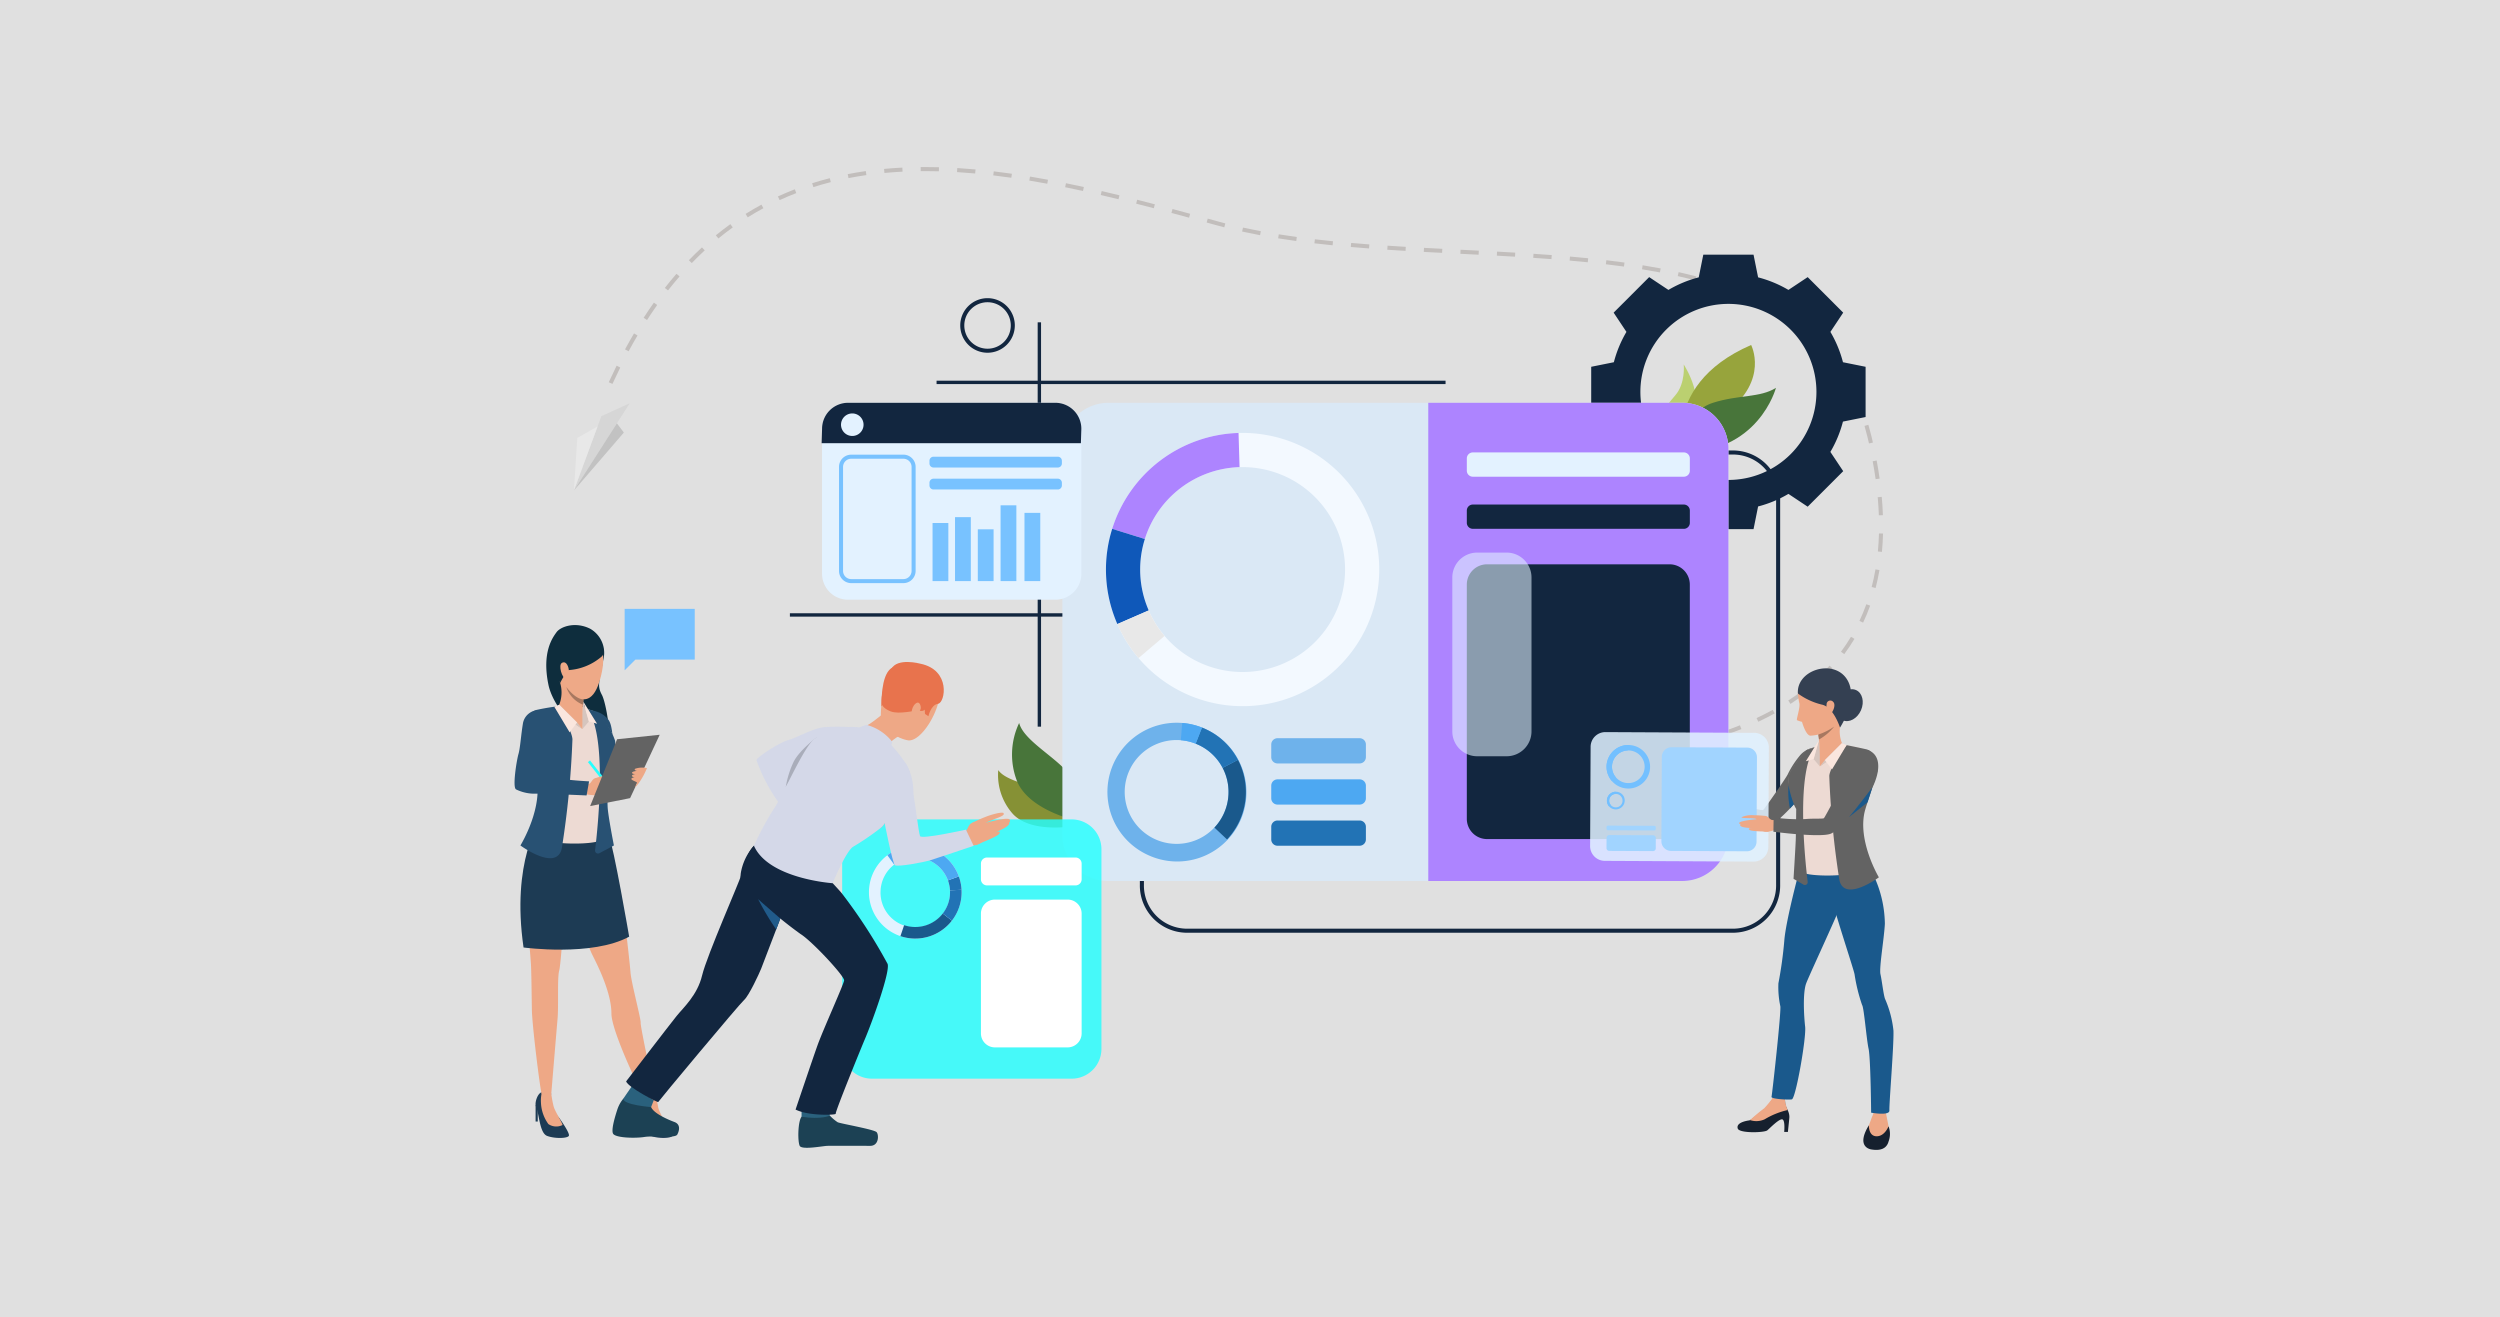 <svg xmlns="http://www.w3.org/2000/svg" xmlns:xlink="http://www.w3.org/1999/xlink" width="451.826" height="238.021" viewBox="0 0 451.826 238.021">
  <rect x="0" y="0" width="451.826" height="238.021" fill="#333333" stroke="none"/>
  <defs>
    <clipPath id="clip-path">
      <rect id="Rectángulo_345178" data-name="Rectángulo 345178" width="249.213" height="177.639" fill="none"/>
    </clipPath>
    <clipPath id="clip-path-3">
      <rect id="Rectángulo_345168" data-name="Rectángulo 345168" width="14.313" height="36.804" fill="none"/>
    </clipPath>
    <clipPath id="clip-path-4">
      <rect id="Rectángulo_345170" data-name="Rectángulo 345170" width="46.86" height="46.859" fill="#25ffff"/>
    </clipPath>
    <clipPath id="clip-path-5">
      <rect id="Rectángulo_345171" data-name="Rectángulo 345171" width="32.305" height="23.403" fill="none"/>
    </clipPath>
  </defs>
  <g id="Grupo_999362" data-name="Grupo 999362" transform="translate(-288 -488.877)">
    <rect id="BG" width="451.826" height="238.021" transform="translate(288 488.877)" fill="#e8e8e8" opacity="0.949"/>
    <g id="Grupo_999272" data-name="Grupo 999272" transform="translate(381 519.068)">
      <g id="Grupo_999271" data-name="Grupo 999271" clip-path="url(#clip-path)">
        <path id="Trazado_700760" data-name="Trazado 700760" d="M42.418,119.4H29.753v11.113l1.934-1.933H42.418Z" transform="translate(-9.857 -39.556)" fill="#78c2ff"/>
        <g id="Grupo_999270" data-name="Grupo 999270">
          <g id="Grupo_999269" data-name="Grupo 999269" clip-path="url(#clip-path)">
            <path id="Trazado_700761" data-name="Trazado 700761" d="M16.53,124.469a5.022,5.022,0,0,1,2.332,5.638c-.766,4.123-1.1,4.678-.248,6.289s1.868,8.482,1.1,9.785-9.545-5.724-10.762-11.619.771-8.517,1.474-9.493,3.372-1.988,6.107-.6" transform="translate(-2.837 -41.01)" fill="#0e2d3d"/>
            <path id="Trazado_700762" data-name="Trazado 700762" d="M21.761,147.062a4.313,4.313,0,0,1,2.462,1.624c.616.906.666,2.921.755,3.3s1.265,4.673,1.265,4.673l-3.285,2.2Z" transform="translate(-7.209 -48.72)" fill="#285173"/>
            <path id="Trazado_700763" data-name="Trazado 700763" d="M37.847,254.578s2.144,2.886,1.849,3.343-2.548.522-3.92,0-1.4-3.9-2.026-5.358c-.26-.609.3-2.4,1.078-2.534a3.3,3.3,0,0,1,1.633.252s-.811,2.047,1.386,4.3" transform="translate(-11.16 -82.822)" fill="#1d3b54"/>
            <path id="Trazado_700764" data-name="Trazado 700764" d="M36.8,250.237a13.657,13.657,0,0,1,.616,2.4c.136.974,1.527,3.04,1.462,3.3a2.522,2.522,0,0,1-2.548-.175c-.719-.674-1.181-2.634-1.339-3.806a9.432,9.432,0,0,0-.334-1.631s1.458-.81,2.144-.092" transform="translate(-11.48 -82.802)" fill="#eea886"/>
            <path id="Trazado_700765" data-name="Trazado 700765" d="M9.907,254.626s2.066,2.838,1.772,3.3-2.548.522-3.92,0-1.4-3.9-2.026-5.358c-.259-.609.3-2.4,1.079-2.534a3.511,3.511,0,0,1,1.7.28s-.8,2.068,1.4,4.317" transform="translate(-1.878 -82.823)" fill="#1d3b54"/>
            <path id="Trazado_700766" data-name="Trazado 700766" d="M8.99,250.256a19.3,19.3,0,0,0,.425,2.287c.261.948,1.666,3.1,1.6,3.365a2.521,2.521,0,0,1-2.548-.175,7.05,7.05,0,0,1-1.339-3.8,6.277,6.277,0,0,1,.163-1.951,1.6,1.6,0,0,1,1.7.28" transform="translate(-2.357 -82.77)" fill="#eea886"/>
            <path id="Trazado_700767" data-name="Trazado 700767" d="M17.766,177.113s1.84,8.557,2.262,10.711,1.606,12.589,1.733,14.363,1.919,8.46,1.835,9.094,2.657,13.363,2.657,13.363a1.65,1.65,0,0,1-1.924.068c-.508-.353-6.017-11.918-6.017-15.086,0-4.379-3.238-10.1-3.656-11.076-3.883-9.1-3.118-11.886-3.625-12.478s-.551.366-.847,1.675-.929,12.631-1.309,14.068-.085,6.295-.3,8.745S7.44,224.094,7.44,224.094a1.007,1.007,0,0,1-1.726.029c-.217-.236-1.74-12.346-1.782-15.261s-.087-6.935-.169-8.2c-.783-12.079-2.706-13.8.323-22.353,5.673-16.007,13.679-1.2,13.679-1.2" transform="translate(-0.808 -56.609)" fill="#eea886"/>
            <path id="Trazado_700768" data-name="Trazado 700768" d="M5.128,176.628s-5.24,7.334-2.984,22.935c0,0,12.429,1.691,19.088-1.956,0,0-2.754-16.086-3.751-18.588s-12.353-2.391-12.353-2.391" transform="translate(-0.524 -58.514)" fill="#1d3b54"/>
            <path id="Trazado_700769" data-name="Trazado 700769" d="M33.7,253.452v3.022h.392v-2.336Z" transform="translate(-11.163 -83.966)" fill="#1d3b54"/>
            <path id="Trazado_700770" data-name="Trazado 700770" d="M5.68,253.452v3.022h.392v-2.336Z" transform="translate(-1.882 -83.966)" fill="#1d3b54"/>
            <path id="Trazado_700771" data-name="Trazado 700771" d="M12.653,145.412a20.13,20.13,0,0,0,2.6,1.046c.67.134,3.271,3.513,3.727,4.747s0,3.083-.938,5.255-.054,2.9-.483,5.068a50.527,50.527,0,0,0-.724,7.978c.081,1.207-10.845,1.434-13.339-.765,0,0,2.506-3.753,2.828-4.29s.053-3.459-.241-4.21S3.825,153.1,3.825,153.1s-1.606-4.9-.155-6.03c1.261-.98,4.7-1.328,5.312-1.543a10.528,10.528,0,0,1,3.671-.12" transform="translate(-1.015 -48.14)" fill="#eddad3"/>
            <path id="Trazado_700772" data-name="Trazado 700772" d="M18.3,149.426l1.173-1.374-1.018-3.616a23.862,23.862,0,0,0-.154,4.991" transform="translate(-6.043 -47.85)" fill="#d6c5be"/>
            <path id="Trazado_700773" data-name="Trazado 700773" d="M16.507,140.821s-.053.484-.115,1.154c-.027.3-.057.63-.085.973a22.034,22.034,0,0,0-.1,2.568s-2.006,2.011-4.288-2.346a5.985,5.985,0,0,0,.237-4.243c-.723-2.447,4.355,1.894,4.355,1.894" transform="translate(-3.947 -45.777)" fill="#eea886"/>
            <path id="Trazado_700774" data-name="Trazado 700774" d="M17.182,149.151v1.837l-2.309-1.725Z" transform="translate(-4.927 -49.412)" fill="#eea886"/>
            <path id="Trazado_700775" data-name="Trazado 700775" d="M15.734,149.715l-.959-1.186-3.229-3.219L10.5,146.317Z" transform="translate(-3.479 -48.14)" fill="#d6c5be"/>
            <path id="Trazado_700776" data-name="Trazado 700776" d="M8.141,145.771s2.71,4.113,2.839,5.922a164.217,164.217,0,0,1-1.917,19.7c-.91,4.352-7.486-.491-7.486-.491S6,163.751,4.3,158.024s-2.312-8.017-2.312-8.017.584-3.19,2.652-3.637c1.814-.394,3.5-.6,3.5-.6" transform="translate(-0.522 -48.292)" fill="#285173"/>
            <path id="Trazado_700777" data-name="Trazado 700777" d="M24.62,152.118s.489,1.729-1.415,5.552c0,0,.03,4.892.084,6.42s1.135,7.025,1.135,7.025l-2.6,1.385a.531.531,0,0,1-.8-.522c.534-4.4,2.268-21.082-1.479-25.567l1.5.443a12.166,12.166,0,0,1,3.57,5.263" transform="translate(-6.475 -48.505)" fill="#285173"/>
            <path id="Trazado_700778" data-name="Trazado 700778" d="M19.576,148.051l1.478.409-2.5-4.025Z" transform="translate(-6.148 -47.85)" fill="#fae6de"/>
            <path id="Trazado_700779" data-name="Trazado 700779" d="M14.85,148.529,13.5,150.3l-2.772-4.621.893-.366Z" transform="translate(-3.554 -48.14)" fill="#fae6de"/>
            <rect id="Rectángulo_345165" data-name="Rectángulo 345165" width="0.488" height="5.781" transform="translate(13.252 107.545) rotate(-38.329)" fill="#25ffff"/>
            <path id="Trazado_700780" data-name="Trazado 700780" d="M19.2,166.279a1.05,1.05,0,0,0,.568-.164c.389-.293.53-1.016,1.216-.962s1,2.205.833,2.613-1.125.611-2.534.33-.082-1.818-.082-1.818" transform="translate(-6.174 -54.712)" fill="#eea886"/>
            <path id="Trazado_700781" data-name="Trazado 700781" d="M21.669,164.782A21.472,21.472,0,0,1,23.8,164.2a4.8,4.8,0,0,1,2.31-.114c.13.193-.974.36-1.953.638-.9.256-.686.35-.686.35s-.06-.029.97-.126c1.107-.1,2.247-.1,2.36.12.054.108.016.18-.383.282.239-.011.273.051.282.147.047.5-1.567.9-2.208,1.053.494-.118.865-.154.688.18-.2.382-2.507.844-3.319,1.085-.886.264-.187-3.033-.187-3.033" transform="translate(-7.092 -54.327)" fill="#eea886"/>
            <path id="Trazado_700782" data-name="Trazado 700782" d="M4.5,146.756a2.9,2.9,0,0,0-3.009,2.53C1.154,151.33,1.019,153.6.7,154.7s-1.115,5.976-.442,6.38A7.639,7.639,0,0,0,4,161.853c1.848,0,9.014.322,9.014.322l.449-2.546s-2.722-.14-4.131-.354c-1.255-.191-3-.725-5.043-.95a34.208,34.208,0,0,1,.749-3.873c.314-.854,2.514-6.708-.54-7.7" transform="translate(0 -48.606)" fill="#285173"/>
            <path id="Trazado_700783" data-name="Trazado 700783" d="M26.137,166.318l.336.819-.719-.516Z" transform="translate(-8.532 -55.099)" fill="#eea886"/>
            <path id="Trazado_700784" data-name="Trazado 700784" d="M20.424,166.319l7.218-1.432,5.353-11.454-7.7.808Z" transform="translate(-6.766 -50.831)" fill="#636363"/>
            <path id="Trazado_700785" data-name="Trazado 700785" d="M32.232,165.882A5.864,5.864,0,0,0,32.98,165a13.139,13.139,0,0,0,1.4-2.6,3.924,3.924,0,0,0-2.129.114c-.31.279.306.389.306.389s-.936.1-.869.36.631.191.631.191-.754.144-.639.376.477.229.477.229-.668.084-.585.338,1.139.493,1,.7a4.923,4.923,0,0,0-.337.782" transform="translate(-10.457 -53.769)" fill="#eea886"/>
            <path id="Trazado_700786" data-name="Trazado 700786" d="M16.866,125.425s4.5,1.414,2.056,9.177-8.585-.9-7.942-5.63,5.886-3.547,5.886-3.547" transform="translate(-3.622 -41.508)" fill="#eea987"/>
            <path id="Trazado_700787" data-name="Trazado 700787" d="M19.206,129.645a10.146,10.146,0,0,1-5.976,2.468,9.483,9.483,0,0,0-1.548,2.347s-3.338-5.689.765-9.1,8.267,2.879,6.759,4.284" transform="translate(-3.446 -41.199)" fill="#0e2d3d"/>
            <path id="Trazado_700788" data-name="Trazado 700788" d="M13.925,135.414c-.029-.565-.376-1.851-1.216-1.491s.052,2.978.608,2.817c0,0,.677.011.609-1.326" transform="translate(-4.096 -44.347)" fill="#eea987"/>
            <path id="Trazado_700789" data-name="Trazado 700789" d="M17.076,142.755c-.027.3-.057.63-.085.974h0a5.174,5.174,0,0,1-3.011-3.193c1.853,2.394,3.1,2.219,3.1,2.219" transform="translate(-4.631 -46.558)" fill="#a77860"/>
            <path id="Trazado_700790" data-name="Trazado 700790" d="M130.7,162.986a10.558,10.558,0,0,0,2.665,7.946c3.248,3.451,10.57,2.22,10.57,2.22s-1.211-4.079-3.866-5.759-7.869-2.26-9.369-4.407" transform="translate(-43.286 -53.995)" fill="#869135"/>
            <path id="Trazado_700791" data-name="Trazado 700791" d="M135.722,150.239a13.293,13.293,0,0,0-.377,10.546c2.3,5.505,11.476,7.3,11.476,7.3s.378-5.345-2.007-8.5-8.276-6.148-9.092-9.343" transform="translate(-44.529 -49.772)" fill="#48753a"/>
            <path id="Trazado_700792" data-name="Trazado 700792" d="M313.951,53.357s4.551,6.9.711,10.57-4.291-.428-4.291-.428-2.054.136,2.03-4.536c1.925-2.2,1.551-5.606,1.551-5.606" transform="translate(-102.651 -17.677)" fill="#bbd070"/>
            <path id="Trazado_700793" data-name="Trazado 700793" d="M327.867,48.088s3.245,6.27-4.393,12.146-7.6,9.924-7.6,9.924-5.377-14.532,12-22.07" transform="translate(-104.384 -15.931)" fill="#97a43c"/>
            <path id="Trazado_700794" data-name="Trazado 700794" d="M314.327,71.319c-2.9-.081,1.349-7.453,6.077-8.949s8.5-.875,11.381-2.7c0,0-3.162,12.052-17.459,11.653" transform="translate(-103.818 -19.767)" fill="#48753a"/>
            <rect id="Rectángulo_345166" data-name="Rectángulo 345166" width="0.611" height="73.076" transform="translate(94.539 28.063)" fill="#12263f"/>
            <rect id="Rectángulo_345167" data-name="Rectángulo 345167" width="50.449" height="0.611" transform="translate(49.758 80.643)" fill="#12263f"/>
            <path id="Trazado_700795" data-name="Trazado 700795" d="M276.377,163.76H177.332a8.54,8.54,0,0,1-8.338-8.711V85.313a8.54,8.54,0,0,1,8.338-8.71h99.045a8.54,8.54,0,0,1,8.338,8.71v69.735a8.54,8.54,0,0,1-8.338,8.711M177.332,77.336a7.807,7.807,0,0,0-7.605,7.977v69.735a7.808,7.808,0,0,0,7.605,7.978h99.045a7.808,7.808,0,0,0,7.605-7.978V85.313a7.807,7.807,0,0,0-7.605-7.977Z" transform="translate(-55.986 -25.378)" fill="#12263f"/>
            <path id="Trazado_700796" data-name="Trazado 700796" d="M195.116,107.342l-.742,0,0-.733c1.079.006,2.2,0,3.293-.022l.015.732c-.849.017-1.715.025-2.57.025m-4.05-.061c-1.106-.033-2.219-.079-3.306-.139l.04-.732c1.081.059,2.187.106,3.288.138Zm9.932-.07-.033-.732c1.1-.05,2.209-.114,3.288-.191l.053.732c-1.087.077-2.2.142-3.308.191m-16.54-.293c-2.074-.17-3.291-.329-3.3-.331l.1-.727c.012,0,1.214.159,3.267.327Zm23.15-.181-.073-.73c1.1-.11,2.2-.237,3.269-.377l.1.727c-1.078.142-2.186.269-3.292.38m6.571-.863-.119-.723c1.093-.18,2.181-.378,3.236-.591l.144.719c-1.063.214-2.16.415-3.261.6m6.493-1.311-.173-.712c1.077-.261,2.145-.544,3.174-.84l.2.7c-1.04.3-2.117.585-3.2.848m6.371-1.842-.236-.693c1.049-.358,2.086-.74,3.08-1.139l.273.681c-1.006.4-2.055.79-3.117,1.152m6.167-2.476-.312-.663c1-.471,1.985-.972,2.921-1.489l.354.641c-.95.525-1.947,1.032-2.964,1.511m5.818-3.222-.4-.615c.924-.6,1.822-1.236,2.668-1.888l.447.581c-.861.663-1.775,1.31-2.716,1.922m5.261-4.06-.5-.54c.806-.739,1.578-1.517,2.3-2.312l.543.492c-.734.811-1.523,1.6-2.346,2.36m4.457-4.931-.588-.437c.645-.869,1.254-1.779,1.808-2.706l.629.376c-.568.947-1.189,1.878-1.849,2.766m3.414-5.7-.663-.313c.457-.97.876-1.981,1.245-3.007l.689.248c-.376,1.047-.8,2.08-1.272,3.071m2.253-6.246L253.7,75.9c.269-1.032.5-2.1.687-3.186l.723.125c-.191,1.1-.427,2.194-.7,3.246m1.141-6.535-.73-.07c.1-1.061.168-2.159.2-3.263l.734.019c-.03,1.121-.1,2.236-.2,3.314M255,62.941c-.038-1.067-.108-2.167-.208-3.271l.73-.067c.1,1.118.173,2.232.209,3.313Zm-.586-6.53c-.148-1.059-.327-2.149-.53-3.239l.72-.134c.205,1.1.386,2.2.536,3.271Zm-1.2-6.455c-.09-.4-.185-.8-.28-1.192-.162-.669-.34-1.335-.528-1.977l.7-.207c.192.654.372,1.331.537,2.011.1.4.192.8.282,1.2Zm-1.85-6.253c-.393-1.02-.831-2.023-1.3-2.979l.657-.324c.481.976.928,2,1.329,3.039ZM26.12,39.189l-.667-.3c.462-1.012.94-2.018,1.42-2.988l.657.326c-.477.963-.952,1.961-1.41,2.967M248.5,37.881c-.568-.92-1.189-1.82-1.842-2.674l.582-.445c.669.873,1.3,1.793,1.884,2.734ZM29.038,33.3l-.645-.348c.528-.98,1.075-1.951,1.625-2.885l.631.372c-.545.925-1.087,1.888-1.611,2.86m215.515-.575c-.732-.78-1.517-1.54-2.333-2.258l.483-.55c.835.734,1.637,1.51,2.385,2.307Zm-4.874-4.293c-.859-.627-1.773-1.236-2.713-1.81l.382-.627c.958.584,1.887,1.2,2.763,1.844ZM32.37,27.648l-.617-.4c.6-.936,1.227-1.859,1.854-2.745l.6.423c-.621.877-1.238,1.792-1.836,2.718m201.744-2.615c-.946-.483-1.941-.952-2.96-1.392l.29-.673c1.034.446,2.045.921,3,1.412Zm-6-2.6c-1-.364-2.044-.716-3.108-1.046l.217-.7c1.075.333,2.133.689,3.143,1.057ZM36.163,22.3l-.578-.451c.685-.876,1.393-1.737,2.106-2.56l.554.48c-.7.813-1.4,1.664-2.082,2.531m185.681-1.816c-1.028-.27-2.1-.531-3.194-.775l.16-.716c1.1.246,2.183.509,3.22.782Zm-6.414-1.44c-1.045-.2-2.137-.391-3.241-.57l.118-.724c1.111.181,2.209.373,3.26.573Zm-6.5-1.058c-1.053-.145-2.151-.286-3.267-.417l.085-.728c1.12.132,2.225.273,3.282.419ZM40.456,17.349l-.528-.509c.772-.8,1.569-1.579,2.371-2.32l.5.539c-.791.731-1.579,1.5-2.34,2.29m161.935-.138c-1.055-.106-2.159-.209-3.282-.307l.064-.73c1.126.1,2.234.2,3.291.308Zm-6.569-.572c-1.046-.078-2.152-.156-3.289-.231l.047-.732c1.139.076,2.249.153,3.3.232ZM189.24,16.2q-1.639-.1-3.286-.186l.04-.732q1.647.09,3.288.186Zm-6.578-.358-3.14-.158-.156-.008.036-.732.157.007,3.141.159Zm-6.6-.334q-1.655-.085-3.307-.174l.039-.732q1.652.089,3.306.174Zm-6.606-.36c-1.163-.069-2.242-.136-3.3-.205l.048-.732c1.055.07,2.133.137,3.293.206Zm-6.594-.437c-1.132-.085-2.241-.175-3.3-.265l.064-.73c1.052.09,2.157.18,3.287.265Zm-6.587-.572c-1.123-.112-2.229-.233-3.288-.356l.086-.728c1.056.124,2.158.243,3.275.355Zm-6.57-.772c-1.116-.152-2.217-.316-3.273-.485l.116-.724c1.051.169,2.145.33,3.257.483Zm-104.439-.46-.465-.567c.857-.7,1.742-1.382,2.632-2.022l.428.594c-.877.632-1.751,1.3-2.6,1.994m97.905-.59c-1.105-.207-2.2-.429-3.245-.659l.157-.716c1.041.229,2.124.449,3.223.655ZM136.7,10.893c-.479-.123-.961-.251-1.431-.381l-1.757-.484.195-.707,1.757.485c.465.128.943.255,1.418.378Zm-6.368-1.739q-1.588-.433-3.183-.863l.191-.708q1.6.429,3.185.863Zm-79.76-.066-.389-.621c.934-.586,1.9-1.148,2.867-1.672l.348.645c-.954.516-1.906,1.071-2.827,1.648m73.39-1.645c-1.1-.289-2.171-.566-3.191-.827l.181-.71c1.021.26,2.1.539,3.2.828ZM56.331,5.978l-.307-.666c1-.459,2.026-.893,3.057-1.292l.264.684c-1.018.393-2.032.821-3.015,1.274m61.248-.159c-1.091-.267-2.169-.525-3.205-.767l.167-.714c1.039.243,2.12.5,3.212.769ZM111.16,4.324c-1.091-.239-2.175-.469-3.222-.683l.146-.718c1.051.214,2.139.445,3.233.685Zm-48.727-.7-.222-.7c1.041-.33,2.114-.637,3.191-.91l.181.71c-1.063.27-2.122.572-3.15.9m42.273-.609c-1.095-.2-2.186-.4-3.243-.571l.12-.724c1.061.177,2.157.369,3.256.574ZM68.78,2l-.141-.719c1.068-.209,2.169-.4,3.273-.554l.1.726c-1.091.156-2.179.34-3.235.547m29.431-.066c-1.1-.158-2.2-.3-3.262-.429l.086-.728c1.07.127,2.173.272,3.28.431Zm-6.533-.773c-1.1-.1-2.208-.185-3.279-.249l.045-.732c1.078.065,2.188.15,3.3.251Zm-16.4-.094-.069-.73C76.286.237,77.4.157,78.513.1l.037.733c-1.1.055-2.2.134-3.273.235m9.84-.3C84.29.744,83.46.733,82.653.733q-.411,0-.822,0L81.825,0q.413,0,.829,0c.814,0,1.65.011,2.483.034Z" transform="translate(-8.432)" fill="#c2bebc"/>
            <path id="Trazado_700797" data-name="Trazado 700797" d="M336.478,43.122a21.251,21.251,0,0,0-2.273-5.481l2.313-3.48-3.209-3.21L330.1,27.74l-3.481,2.314a21.277,21.277,0,0,0-5.481-2.273l-.824-4.094h-9.08l-.825,4.094a21.272,21.272,0,0,0-5.48,2.273l-3.48-2.314-3.21,3.21-3.21,3.21,2.314,3.48a21.256,21.256,0,0,0-2.274,5.481l-4.094.824v9.08l4.094.824a21.242,21.242,0,0,0,2.274,5.48l-2.314,3.481,3.21,3.21,3.21,3.21,3.48-2.314a21.226,21.226,0,0,0,5.48,2.273l.825,4.094h9.08l.824-4.094a21.23,21.23,0,0,0,5.481-2.273l3.481,2.314,3.211-3.21,3.209-3.21L334.2,59.33a21.237,21.237,0,0,0,2.273-5.48l4.094-.824v-9.08ZM315.772,64.395a15.909,15.909,0,1,1,15.909-15.909,15.909,15.909,0,0,1-15.909,15.909" transform="translate(-96.396 -7.847)" fill="#12263f"/>
            <path id="Trazado_700798" data-name="Trazado 700798" d="M268.424,72.057v69.735a8.345,8.345,0,0,1-8.345,8.346H156.4a8.345,8.345,0,0,1-8.345-8.346V72.057a8.344,8.344,0,0,1,8.345-8.344H260.079a8.344,8.344,0,0,1,8.345,8.344" transform="translate(-49.048 -21.107)" fill="#dae8f5"/>
            <path id="Trazado_700799" data-name="Trazado 700799" d="M207.78,88.232a24.692,24.692,0,1,0-46.5,16.63c.187.522.39,1.037.608,1.539a24.693,24.693,0,0,0,45.892-18.17m-17.015,25.747a18.491,18.491,0,0,1-23.209-10.044q-.246-.565-.457-1.154a18.513,18.513,0,1,1,23.666,11.2" transform="translate(-52.95 -23.803)" fill="#f3f9ff"/>
            <path id="Trazado_700800" data-name="Trazado 700800" d="M167.416,91.035l-5.9-1.842a24.725,24.725,0,0,1,22.834-17.328l.184,6.178a18.543,18.543,0,0,0-17.118,12.992" transform="translate(-53.509 -23.808)" fill="#ad84ff"/>
            <path id="Trazado_700801" data-name="Trazado 700801" d="M167.555,112.525l-5.667,2.466c-.217-.5-.421-1.016-.608-1.539a24.583,24.583,0,0,1-.322-15.675l5.9,1.842a18.427,18.427,0,0,0,.241,11.751q.211.588.457,1.154" transform="translate(-52.95 -32.392)" fill="#0f58b9"/>
            <path id="Trazado_700802" data-name="Trazado 700802" d="M166.735,128.445a24.555,24.555,0,0,1-3.828-6.147l5.667-2.466a18.416,18.416,0,0,0,2.868,4.609Z" transform="translate(-53.969 -39.699)" fill="#e8e8e8"/>
            <path id="Trazado_700803" data-name="Trazado 700803" d="M167.379,174.007a12.513,12.513,0,1,0,10.7-22.622c-.254-.121-.512-.233-.769-.334a12.514,12.514,0,0,0-9.934,22.956m-3.129-15.324a9.372,9.372,0,0,1,11.916-4.718c.194.076.387.16.578.249a9.382,9.382,0,1,1-12.494,4.468" transform="translate(-53.077 -49.753)" fill="#6eb2eb"/>
            <path id="Trazado_700804" data-name="Trazado 700804" d="M190.627,161.662l2.774-1.454a12.526,12.526,0,0,1-1.973,14.392l-2.28-2.147a9.4,9.4,0,0,0,1.479-10.79" transform="translate(-62.662 -53.075)" fill="#1a598c"/>
            <path id="Trazado_700805" data-name="Trazado 700805" d="M184.07,154.4l1.147-2.915c.258.1.516.213.77.334a12.457,12.457,0,0,1,5.732,5.5l-2.774,1.454a9.34,9.34,0,0,0-4.3-4.125q-.286-.135-.577-.249" transform="translate(-60.98 -50.184)" fill="#2273b5"/>
            <path id="Trazado_700806" data-name="Trazado 700806" d="M180.315,150.239a12.49,12.49,0,0,1,3.574.831l-1.147,2.916a9.274,9.274,0,0,0-2.68-.624Z" transform="translate(-59.652 -49.772)" fill="#4da8f2"/>
            <path id="Trazado_700807" data-name="Trazado 700807" d="M301.183,72.057v69.735a8.345,8.345,0,0,1-8.345,8.346h-45.9V63.713h45.9a8.344,8.344,0,0,1,8.345,8.344" transform="translate(-81.806 -21.107)" fill="#ad84ff"/>
            <path id="Trazado_700808" data-name="Trazado 700808" d="M296.577,81.515h-38.13a1.089,1.089,0,0,1-1.088-1.089V78.213a1.089,1.089,0,0,1,1.088-1.089h38.13a1.089,1.089,0,0,1,1.089,1.089v2.214a1.089,1.089,0,0,1-1.089,1.089" transform="translate(-85.26 -25.55)" fill="#e3f2ff"/>
            <path id="Trazado_700809" data-name="Trazado 700809" d="M296.577,95.6h-38.13a1.089,1.089,0,0,1-1.088-1.089V92.3a1.088,1.088,0,0,1,1.088-1.088h38.13a1.088,1.088,0,0,1,1.089,1.088v2.215a1.089,1.089,0,0,1-1.089,1.089" transform="translate(-85.26 -30.217)" fill="#12263f"/>
            <path id="Trazado_700810" data-name="Trazado 700810" d="M294,157.023H261.019a3.66,3.66,0,0,1-3.661-3.661V111.025a3.661,3.661,0,0,1,3.661-3.661H294a3.661,3.661,0,0,1,3.661,3.661v42.337A3.661,3.661,0,0,1,294,157.023" transform="translate(-85.26 -35.568)" fill="#12263f"/>
            <g id="Grupo_999262" data-name="Grupo 999262" transform="translate(169.476 69.684)" opacity="0.58">
              <g id="Grupo_999261" data-name="Grupo 999261">
                <g id="Grupo_999260" data-name="Grupo 999260" clip-path="url(#clip-path-3)">
                  <path id="Trazado_700811" data-name="Trazado 700811" d="M263.25,141.01h-5.314a4.5,4.5,0,0,1-4.5-4.5V108.7a4.5,4.5,0,0,1,4.5-4.5h5.314a4.5,4.5,0,0,1,4.5,4.5V136.51a4.5,4.5,0,0,1-4.5,4.5" transform="translate(-253.436 -104.206)" fill="#e0f1ff"/>
                </g>
              </g>
            </g>
            <rect id="Rectángulo_345169" data-name="Rectángulo 345169" width="91.988" height="0.611" transform="translate(76.267 38.613)" fill="#12263f"/>
            <path id="Trazado_700812" data-name="Trazado 700812" d="M125.384,45.3a4.931,4.931,0,1,1,4.93-4.93,4.937,4.937,0,0,1-4.93,4.93m0-9.128a4.2,4.2,0,1,0,4.2,4.2,4.2,4.2,0,0,0-4.2-4.2" transform="translate(-39.905 -11.741)" fill="#12263f"/>
            <path id="Trazado_700813" data-name="Trazado 700813" d="M105.058,134.2s4.605.823,4.646,4.722-3.527,9.549-5.847,9.131-4.956-2.477-4.868-4.85a16.7,16.7,0,0,1,1.817-7.2,4.394,4.394,0,0,1,4.252-1.8" transform="translate(-32.793 -44.453)" fill="#eea886"/>
            <path id="Trazado_700814" data-name="Trazado 700814" d="M99.217,141.259s.009.8,1.593,1.426,4.494-.252,5.225-.106.947-.207.947-.207l.051.778.619.421s.434-2.072,1.735-2.252,2.385-6.129-3.226-7.254c0,0-4.153-1.128-5.225.98s-1.92,4.729-1.719,6.214" transform="translate(-32.86 -44.314)" fill="#e8734d"/>
            <g id="Grupo_999265" data-name="Grupo 999265" transform="translate(59.204 117.899)" opacity="0.82">
              <g id="Grupo_999264" data-name="Grupo 999264">
                <g id="Grupo_999263" data-name="Grupo 999263" clip-path="url(#clip-path-4)">
                  <path id="Trazado_700815" data-name="Trazado 700815" d="M130.009,223.167H93.921a5.386,5.386,0,0,1-5.386-5.386V181.694a5.386,5.386,0,0,1,5.386-5.386h36.087a5.386,5.386,0,0,1,5.386,5.386v36.088a5.386,5.386,0,0,1-5.386,5.386" transform="translate(-88.535 -176.308)" fill="#25ffff"/>
                </g>
              </g>
            </g>
            <path id="Trazado_700816" data-name="Trazado 700816" d="M129.965,68.407v26.2A4.7,4.7,0,0,1,125.27,99.3H87.8A4.694,4.694,0,0,1,83.1,94.609v-26.2A4.694,4.694,0,0,1,87.8,63.713H125.27a4.694,4.694,0,0,1,4.694,4.694" transform="translate(-27.531 -21.107)" fill="#e3f2ff"/>
            <path id="Trazado_700817" data-name="Trazado 700817" d="M143.14,191.649h-16a1.1,1.1,0,0,1-1.1-1.1v-2.839a1.1,1.1,0,0,1,1.1-1.1h16a1.1,1.1,0,0,1,1.1,1.1v2.839a1.1,1.1,0,0,1-1.1,1.1" transform="translate(-41.755 -61.821)" fill="#fff"/>
            <path id="Trazado_700818" data-name="Trazado 700818" d="M141.706,224.692H128.573a2.535,2.535,0,0,1-2.534-2.534V200.511a2.535,2.535,0,0,1,2.534-2.534h13.133a2.535,2.535,0,0,1,2.534,2.534v21.646a2.535,2.535,0,0,1-2.534,2.534" transform="translate(-41.755 -65.587)" fill="#fff"/>
            <path id="Trazado_700819" data-name="Trazado 700819" d="M101.462,199.781a8.374,8.374,0,0,0,11.059-7.825c0-.189,0-.376-.011-.561a8.374,8.374,0,1,0-11.047,8.386m-3.593-8.014A6.279,6.279,0,0,1,110.05,189.7v0a6.26,6.26,0,0,1,.366,1.8q.01.208.008.421a6.279,6.279,0,1,1-12.556-.162" transform="translate(-31.729 -60.783)" fill="#e3f2ff"/>
            <path id="Trazado_700820" data-name="Trazado 700820" d="M111.929,201.745l1.657,1.284a8.386,8.386,0,0,1-9.306,2.806l.672-1.985a6.288,6.288,0,0,0,6.977-2.1" transform="translate(-34.547 -66.836)" fill="#1a598c"/>
            <path id="Trazado_700821" data-name="Trazado 700821" d="M117.023,195.432l2.093-.114c.01.185.013.373.011.562a8.336,8.336,0,0,1-1.752,5.02l-1.657-1.284a6.252,6.252,0,0,0,1.314-3.763c0-.142,0-.282-.009-.421" transform="translate(-38.336 -64.706)" fill="#2273b5"/>
            <path id="Trazado_700822" data-name="Trazado 700822" d="M117.489,194.24a6.277,6.277,0,0,0-.366-1.8v0l1.969-.717a8.315,8.315,0,0,1,.49,2.407Z" transform="translate(-38.801 -63.514)" fill="#2273b5"/>
            <path id="Trazado_700823" data-name="Trazado 700823" d="M100.763,185.158a8.376,8.376,0,0,1,12.909,3.83l-1.969.72v0a6.279,6.279,0,0,0-9.711-2.847Z" transform="translate(-33.382 -60.783)" fill="#4da8f2"/>
            <path id="Trazado_700824" data-name="Trazado 700824" d="M16.029,79.614l10.094-15.77L21,66.168Z" transform="translate(-5.31 -21.151)" fill="#d6d6d6"/>
            <path id="Trazado_700825" data-name="Trazado 700825" d="M16.029,81.683l.616-9.5,3.667-2.09Z" transform="translate(-5.31 -23.219)" fill="#e8e8e8"/>
            <path id="Trazado_700826" data-name="Trazado 700826" d="M23.8,69.267l1.261,1.661L16.029,81.411Z" transform="translate(-5.31 -22.947)" fill="#c2c2c2"/>
            <path id="Trazado_700827" data-name="Trazado 700827" d="M120.64,179a1.393,1.393,0,0,0,.714-.326c.454-.463.5-1.44,1.409-1.505s1.755,2.7,1.61,3.271-1.359,1.026-3.267.934S120.64,179,120.64,179" transform="translate(-39.794 -58.692)" fill="#eea886"/>
            <path id="Trazado_700828" data-name="Trazado 700828" d="M123.6,176.345a28.711,28.711,0,0,1,2.68-1.184c1.271-.48,2.843-.823,3.014-.6.38.486-1.1.828-2.336,1.386a9.618,9.618,0,0,0-.94.432s-.084-.028,1.25-.356c1.434-.354,2.934-.576,3.125-.307.094.13.261.586-.342.567.313-.061.265-.109.3.016.16.646-1.884,1.485-2.7,1.819.625-.252,1.108-.373.94.1-.191.542-3.128,1.6-4.149,2.081-1.113.52-.842-3.951-.842-3.951" transform="translate(-40.938 -57.806)" fill="#eea886"/>
            <path id="Trazado_700829" data-name="Trazado 700829" d="M82.511,151.337a34.845,34.845,0,0,0-4.909,0c-2.031.208-4.837,1.87-6.536,2.35s-5.8,3.235-5.687,3.611a30.615,30.615,0,0,0,4.635,8.5c2.512,3.116,12.5-14.462,12.5-14.462" transform="translate(-21.659 -50.105)" fill="#d4d8e8"/>
            <path id="Trazado_700830" data-name="Trazado 700830" d="M78.923,154.084s-3.1,2.3-4.183,4.4a17.032,17.032,0,0,0-1.448,4.611Z" transform="translate(-24.281 -51.046)" fill="#a9adba"/>
            <path id="Trazado_700831" data-name="Trazado 700831" d="M82.4,256.252a7.547,7.547,0,0,0,1.4,1.191c.512.249,6.632,1.3,7.048,1.8s.415,2.465-1.164,2.465-6.84-.028-7.727,0-4.629.776-5.015,0-.35-4.394.334-5.261,5.124-.195,5.124-.195" transform="translate(-25.409 -84.811)" fill="#1c4154"/>
            <path id="Trazado_700832" data-name="Trazado 700832" d="M82.5,254.732l.189,1.1s-1.634.748-5.124.195v-1.137Z" transform="translate(-25.697 -84.39)" fill="#2a617d"/>
            <path id="Trazado_700833" data-name="Trazado 700833" d="M28.4,251.821a6.04,6.04,0,0,0-1.024,1.828c-.217.661-1.246,3.739-.8,4.486s3.932.859,5.677.582,5.538.3,5.927-.443.609-1.839-.527-2.262-3.738-1.532-4.209-2.7-5.041-1.5-5.041-1.5" transform="translate(-8.768 -83.425)" fill="#1c4154"/>
            <path id="Trazado_700834" data-name="Trazado 700834" d="M34.887,250.931l-.484,1.246s-5-.374-5.04-1.5l1.579-2.3Z" transform="translate(-9.728 -82.286)" fill="#2a617d"/>
            <path id="Trazado_700835" data-name="Trazado 700835" d="M97.171,148.209s-2.787,2.367-3.58,2.173,2.733,5.006,2.733,5.006,3.357-3.3,4.113-3.4-3.267-3.775-3.267-3.775" transform="translate(-30.967 -49.1)" fill="#eea886"/>
            <path id="Trazado_700836" data-name="Trazado 700836" d="M98.776,161.56c-.948.573-1.108.758-1,3.471s1.237,4.9,1.32,5.65,1.59,8.165,2.006,8.58,5.38-.552,6.385-.863c1.5-.467,7.865-2.621,7.865-2.621l-1.4-2.919s-8.032,1.792-8.29,1.164-.887-5.9-1.109-7.044.164-2.944-1.2-5.659c-1.224-2.431-4.578.241-4.578.241" transform="translate(-32.383 -53.105)" fill="#d4d8e8"/>
            <path id="Trazado_700837" data-name="Trazado 700837" d="M77.217,189.648s1.7,1.811,2.179,2.4a94.911,94.911,0,0,1,8.253,12.721c.554,1.292-2.743,10.433-4.1,13.625-.712,1.675-5.411,13.211-5.263,13.47s-4.972.429-7.26-.752c0,0,3.291-9.753,3.985-11.665,1.047-2.888,4.678-10.885,4.789-11.66s-5.87-7.171-7.863-8.389a75.8,75.8,0,0,1-7.423-6.093c-.553-.554-3.692-2.031-3.4-4.838a9.805,9.805,0,0,1,2.381-5.021Z" transform="translate(-20.242 -60.773)" fill="#12263f"/>
            <path id="Trazado_700838" data-name="Trazado 700838" d="M58.017,196.359l-.749,1.969c-.94,2.467-2.457,6.448-2.71,7.078-.369.924-2.215,4.912-3.1,5.687s-15.471,18.278-15.509,18.426-5.465-2.659-5.8-3.73c0,0,7.9-10.3,9.12-11.815s3.767-3.766,4.616-7.348,6.941-17.356,6.959-17.873c0,0,.98-4.246,2.4-5.538s6.591.221,7.4,2.916-2.634,10.229-2.634,10.229" transform="translate(-9.989 -60.541)" fill="#12263f"/>
            <path id="Trazado_700839" data-name="Trazado 700839" d="M93.273,151.192l1.177-.464a8.841,8.841,0,0,1,4.69,3.065l-.148.712s-4.533-.983-5.719-3.312" transform="translate(-30.9 -49.934)" fill="#d4d8e8"/>
            <path id="Trazado_700840" data-name="Trazado 700840" d="M99.577,175.6a4.734,4.734,0,0,1-.555.679c-.084.072-.186.158-.3.253h0l-.112-4.466.643,1.976c.084.257.329,1.557.329,1.557" transform="translate(-32.667 -57.003)" fill="#a9adba"/>
            <path id="Trazado_700841" data-name="Trazado 700841" d="M69.837,201.374l-.749,1.969a49.032,49.032,0,0,1-3.258-5.461c.148.106.622.551.732.649s3.275,2.843,3.275,2.843" transform="translate(-21.809 -65.556)" fill="#215b8a"/>
            <path id="Trazado_700842" data-name="Trazado 700842" d="M108.94,145.868c.1-.338-.148-1.632-.974-.9s-.823,2.387-.356,2.521,1.065-.768,1.33-1.626" transform="translate(-35.545 -47.954)" fill="#eea886"/>
            <path id="Trazado_700843" data-name="Trazado 700843" d="M103.149,135.373s-4-2.841-4.018,6.848Z" transform="translate(-32.841 -44.719)" fill="#e8734d"/>
            <path id="Trazado_700844" data-name="Trazado 700844" d="M88.341,168.745a4.735,4.735,0,0,1-.555.679c-.084.072-.186.158-.3.253h0a46.574,46.574,0,0,1-4.827,3.29c-1.293.7-3.743,6.615-3.743,6.615s-11.563-.78-14.221-6.761a52.944,52.944,0,0,1,3.6-6.7c1.717-2.492,5.483-11.466,7.477-12.74a11.49,11.49,0,0,1,7.644-1.994,8.246,8.246,0,0,1,6.111,3.231s2.991,3.213,3.286,4.912c.254,1.46-2.992,7.163-4.467,9.217" transform="translate(-21.431 -50.149)" fill="#d4d8e8"/>
            <path id="Trazado_700845" data-name="Trazado 700845" d="M129.925,68.407l-.082,2.606H82.983l.081-2.606a4.694,4.694,0,0,1,4.694-4.694H125.23a4.694,4.694,0,0,1,4.694,4.694" transform="translate(-27.491 -21.107)" fill="#12263f"/>
            <path id="Trazado_700846" data-name="Trazado 700846" d="M99.32,100.951H89.891a2.212,2.212,0,0,1-2.209-2.209v-18.8a2.212,2.212,0,0,1,2.209-2.209H99.32a2.212,2.212,0,0,1,2.209,2.209v18.8a2.212,2.212,0,0,1-2.209,2.209M89.891,78.47a1.478,1.478,0,0,0-1.477,1.477v18.8a1.478,1.478,0,0,0,1.477,1.476H99.32a1.478,1.478,0,0,0,1.477-1.476v-18.8A1.478,1.478,0,0,0,99.32,78.47Z" transform="translate(-29.048 -25.753)" fill="#78c2ff"/>
            <path id="Trazado_700847" data-name="Trazado 700847" d="M135.326,80.24H112.864a.734.734,0,0,1-.734-.734v-.487a.733.733,0,0,1,.734-.734h22.463a.734.734,0,0,1,.734.734v.487a.734.734,0,0,1-.734.734" transform="translate(-37.147 -25.935)" fill="#78c2ff"/>
            <path id="Trazado_700848" data-name="Trazado 700848" d="M135.326,86.178H112.864a.734.734,0,0,1-.734-.734v-.486a.734.734,0,0,1,.734-.734h22.463a.734.734,0,0,1,.734.734v.486a.734.734,0,0,1-.734.734" transform="translate(-37.147 -27.902)" fill="#78c2ff"/>
            <path id="Trazado_700849" data-name="Trazado 700849" d="M220.471,158.928H205.637a1.135,1.135,0,0,1-1.135-1.135V155.5a1.134,1.134,0,0,1,1.135-1.135h14.835a1.135,1.135,0,0,1,1.135,1.135v2.291a1.136,1.136,0,0,1-1.135,1.135" transform="translate(-67.749 -51.14)" fill="#6eb2eb"/>
            <path id="Trazado_700850" data-name="Trazado 700850" d="M220.471,170.047H205.637a1.135,1.135,0,0,1-1.135-1.135v-2.291a1.134,1.134,0,0,1,1.135-1.135h14.835a1.135,1.135,0,0,1,1.135,1.135v2.291a1.136,1.136,0,0,1-1.135,1.135" transform="translate(-67.749 -54.824)" fill="#4da8f2"/>
            <path id="Trazado_700851" data-name="Trazado 700851" d="M220.471,181.166H205.637a1.135,1.135,0,0,1-1.135-1.135V177.74a1.134,1.134,0,0,1,1.135-1.135h14.835a1.135,1.135,0,0,1,1.135,1.135v2.291a1.136,1.136,0,0,1-1.135,1.135" transform="translate(-67.749 -58.507)" fill="#2273b5"/>
            <path id="Trazado_700852" data-name="Trazado 700852" d="M92.3,68.627a2.036,2.036,0,1,1-2.036-2.036A2.036,2.036,0,0,1,92.3,68.627" transform="translate(-29.23 -22.061)" fill="#e3f2ff"/>
            <path id="Trazado_700853" data-name="Trazado 700853" d="M323.384,168.925s8.279,2.671,10.189,2.2c1.01-.249,2.59-1.682,4.058-3.227.242-.256.481-.516.716-.772,1.618-1.781,2.94-3.477,2.94-3.477s4.01-4.7.792-6.793a4.3,4.3,0,0,0-2.493,1.283,16.443,16.443,0,0,0-2.36,3.595c-.281.613-4.219,6.293-4.424,6.421s-1.925-.325-3.3-.44a30.187,30.187,0,0,1-5.617-1.334Z" transform="translate(-107.133 -51.965)" fill="#636363"/>
            <path id="Trazado_700854" data-name="Trazado 700854" d="M337.128,251.173a9.365,9.365,0,0,1-1.68,2.267c-.78.475-2.293,2-2.822,2.072s-2.427.408-2.061,1.48c.3.88,4.833.753,5.344.312s2.04-2.022,2.656-1.986.388,2.28.388,2.28h.669s.234-2.185.262-2.561c.084-1.111-.708-1.929-.744-2.564s-.072-1.107-.072-1.107Z" transform="translate(-109.497 -83.211)" fill="#16202e"/>
            <path id="Trazado_700855" data-name="Trazado 700855" d="M333.9,255.4a3.614,3.614,0,0,0,2.643-.145,14.143,14.143,0,0,1,4.137-1.671s-.426-1.3-.435-1.447-.056-.831-.056-.831l-1.929-.31a16.726,16.726,0,0,1-1.8,2.27A31.174,31.174,0,0,0,333.9,255.4" transform="translate(-110.616 -83.153)" fill="#eea886"/>
            <path id="Trazado_700856" data-name="Trazado 700856" d="M366.732,253.591a8.076,8.076,0,0,1-.39,1.659c-.2.356-.762,2.169-1.016,2.507s-.812,2.88,0,3.184,2.728.813,3.371-.2a4.185,4.185,0,0,0,.627-2.811c-.1-.779-.875-4.355-.864-4.709s-1.727.373-1.727.373" transform="translate(-120.887 -83.856)" fill="#eea886"/>
            <path id="Trazado_700857" data-name="Trazado 700857" d="M365.529,259s-.088,1.973,1.4,1.973,2.151-1.8,2.151-1.8a3.856,3.856,0,0,1,0,2.761c-.508,1.88-2.625,1.491-3.1,1.422s-2.722-.662-.455-4.361" transform="translate(-120.765 -85.805)" fill="#16202e"/>
            <path id="Trazado_700858" data-name="Trazado 700858" d="M358.6,186.161a24.07,24.07,0,0,1,2.607,4.08,21.039,21.039,0,0,1,1.662,7.943c-.151,2.757-1.058,7.933-.794,9.1s.528,3.588.813,4.42a19.232,19.232,0,0,1,1.53,5.742c.113,2.494-.806,13.43-.731,14.45s-3.3.4-3.3.4-.086-9.859-.463-11.559-.832-7.48-1.172-7.9a31.464,31.464,0,0,1-1.356-5.513c-.06-.692-4.1-12.673-4.327-14.713s-5.288-6.453-5.288-6.453a17.659,17.659,0,0,1,10.819,0" transform="translate(-115.216 -61.393)" fill="#1a598c"/>
            <path id="Trazado_700859" data-name="Trazado 700859" d="M343.372,229.582c.718-.113,2.641-11.163,2.414-13.128s-.453-6.152.19-7.855c.421-1.117,3.054-6.8,4.825-10.794.249-.563.483-1.092.69-1.571a17.87,17.87,0,0,0,.944-2.409c.038-.756,2.5-13.77-7.23-7.98a11.6,11.6,0,0,1-.211,1.406c-.114.378-2.721,10.011-2.984,13.713a73.358,73.358,0,0,1-1.058,7.633,16.374,16.374,0,0,0,.34,4.115c.227.68-1.474,16.032-1.587,16.41s2.951.57,3.668.457" transform="translate(-112.539 -61.078)" fill="#1a598c"/>
            <path id="Trazado_700860" data-name="Trazado 700860" d="M350.565,155.782a19.264,19.264,0,0,1-2.481,1c-.639.128-3.12,3.35-3.556,4.526s0,2.94.894,5.012.05,2.762.459,4.833a48.121,48.121,0,0,1,.689,7.607c-.077,1.151,10.343,1.371,12.722-.726,0,0-2.389-3.58-2.7-4.092s-.05-3.3.231-4.015,2.276-6.631,2.276-6.631,1.412-4.85.029-5.925c-1.2-.933-4.478-1.267-5.065-1.471a10.034,10.034,0,0,0-3.5-.116" transform="translate(-114.082 -51.577)" fill="#eddad3"/>
            <path id="Trazado_700861" data-name="Trazado 700861" d="M352.2,159.609l-1.118-1.31.972-3.449a22.712,22.712,0,0,1,.146,4.759" transform="translate(-116.311 -51.3)" fill="#d6c5be"/>
            <path id="Trazado_700862" data-name="Trazado 700862" d="M352.327,151.4a43.967,43.967,0,0,1,.29,4.478s1.913,1.918,4.09-2.236a5.711,5.711,0,0,1-.226-4.047c.69-2.333-4.153,1.806-4.153,1.806" transform="translate(-116.722 -49.324)" fill="#eea886"/>
            <path id="Trazado_700863" data-name="Trazado 700863" d="M352.759,159.348V161.1l2.2-1.644Z" transform="translate(-116.865 -52.79)" fill="#eea886"/>
            <path id="Trazado_700864" data-name="Trazado 700864" d="M352.758,159.886l.915-1.131,3.08-3.069,1,.96Z" transform="translate(-116.865 -51.577)" fill="#d6c5be"/>
            <path id="Trazado_700865" data-name="Trazado 700865" d="M357.139,180.6c.867,4.151,7.139-.467,7.139-.467s-4.066-6.834-2.448-12.3c.012-.043.025-.086.038-.129q.155-.518.31-.986l.055-.168c.354-1.073.642-1.961.876-2.692h0c.723-2.248.932-2.988.932-2.988s-.31-3.5-2.038-3.883-3.568-.748-3.568-.748-3,3.842-3.12,5.568a156.544,156.544,0,0,0,1.824,18.789" transform="translate(-117.708 -51.762)" fill="#636363"/>
            <path id="Trazado_700866" data-name="Trazado 700866" d="M344.225,162.447a11.083,11.083,0,0,0,1.44,5.5s-.034,4.185-.086,5.643-.4,6.969-.4,6.969l1.8,1.053a.507.507,0,0,0,.759-.5c-.508-4.195-2.158-20.106,1.417-24.383l-1.593.55s-3.334,3.5-3.334,5.162" transform="translate(-114.035 -51.924)" fill="#636363"/>
            <path id="Trazado_700867" data-name="Trazado 700867" d="M350.388,158.3l-1.41.389,2.382-3.838Z" transform="translate(-115.612 -51.3)" fill="#fae6de"/>
            <path id="Trazado_700868" data-name="Trazado 700868" d="M354.126,158.755l1.287,1.689,2.631-4.384-.839-.373Z" transform="translate(-117.318 -51.577)" fill="#fae6de"/>
            <path id="Trazado_700869" data-name="Trazado 700869" d="M351.751,136.34a4.579,4.579,0,0,0-5.006,3.964,11.165,11.165,0,0,0,.26,1.739c.2.77-.587,2.972-.415,3.091a4.927,4.927,0,0,0,.9.295s.672,2.479,1.53,2.5a7.114,7.114,0,0,0,5.808-3.461c1.673-2.964,2.367-7.6-3.075-8.126" transform="translate(-114.813 -45.162)" fill="#eea886"/>
            <path id="Trazado_700870" data-name="Trazado 700870" d="M346.829,140.029a12.154,12.154,0,0,0,4.282,2c2.162.405,3.331,4.165,3.331,4.165s3.625-5.448,1.114-8.937-9-1.426-8.727,2.767" transform="translate(-114.897 -44.887)" fill="#344052"/>
            <path id="Trazado_700871" data-name="Trazado 700871" d="M354.556,144.853a.671.671,0,0,1,1.194-.422c.663.608-.36,2.567-.917,2.344s-.31-1.487-.277-1.922" transform="translate(-117.433 -47.763)" fill="#eea886"/>
            <path id="Trazado_700872" data-name="Trazado 700872" d="M352.32,152.66c.049.263.1.57.14.895a9.411,9.411,0,0,0,2.765-2.351,10.705,10.705,0,0,1-2.9,1.456" transform="translate(-116.719 -50.092)" fill="#a77860"/>
            <g id="Grupo_999268" data-name="Grupo 999268" transform="translate(194.382 102.124)" opacity="0.86">
              <g id="Grupo_999267" data-name="Grupo 999267">
                <g id="Grupo_999266" data-name="Grupo 999266" clip-path="url(#clip-path-5)">
                  <path id="Trazado_700873" data-name="Trazado 700873" d="M293.334,175.988l26.885.132a2.666,2.666,0,0,0,2.679-2.652l.089-17.939a2.667,2.667,0,0,0-2.653-2.68l-26.885-.132a2.666,2.666,0,0,0-2.679,2.653l-.089,17.939a2.666,2.666,0,0,0,2.653,2.679" transform="translate(-290.681 -152.718)" fill="#e0f1ff"/>
                </g>
              </g>
            </g>
            <path id="Trazado_700874" data-name="Trazado 700874" d="M311.686,175.542l13.7.068a1.75,1.75,0,0,0,1.757-1.739l.075-15.24a1.748,1.748,0,0,0-1.739-1.756l-13.7-.068a1.747,1.747,0,0,0-1.756,1.739l-.076,15.239a1.749,1.749,0,0,0,1.739,1.757" transform="translate(-102.682 -51.948)" fill="#a1d4ff"/>
            <path id="Trazado_700875" data-name="Trazado 700875" d="M295.6,183.4l7.92.039a.492.492,0,0,0,.493-.489l.009-1.877a.491.491,0,0,0-.489-.494l-7.92-.039a.491.491,0,0,0-.493.489l-.009,1.876a.491.491,0,0,0,.489.493" transform="translate(-97.767 -59.81)" fill="#a1d4ff"/>
            <path id="Trazado_700876" data-name="Trazado 700876" d="M295.383,178.828l8.368.041a.267.267,0,0,0,.268-.265v-.312a.267.267,0,0,0-.266-.269l-8.367-.041a.267.267,0,0,0-.269.266v.312a.266.266,0,0,0,.266.268" transform="translate(-97.769 -58.963)" fill="#a1d4ff"/>
            <path id="Trazado_700877" data-name="Trazado 700877" d="M339.314,176.094a1,1,0,0,1-.56-.039c-.42-.2-.693-.841-1.321-.656s-.5,2.25-.258,2.595,1.167.346,2.421-.193-.282-1.707-.282-1.707" transform="translate(-111.636 -58.097)" fill="#eea886"/>
            <path id="Trazado_700878" data-name="Trazado 700878" d="M335.654,175.305a20.448,20.448,0,0,0-2.092-.123,4.556,4.556,0,0,0-2.171.35c-.082.2.976.142,1.942.207.888.061.708.191.708.191s.049-.04-.927.074c-1.05.122-2.109.348-2.17.576-.03.111.019.171.411.187-.226.036-.245.1-.233.193.053.473,1.633.524,2.26.543-.482-.012-.835.027-.6.3.265.316,2.5.291,3.3.355.877.07-.425-2.857-.425-2.857" transform="translate(-109.635 -58.036)" fill="#eea886"/>
            <path id="Trazado_700879" data-name="Trazado 700879" d="M357.465,143.088c-.663,1.508-.262,3.142.895,3.651s2.631-.3,3.294-1.81.261-3.143-.895-3.651-2.632.3-3.294,1.81" transform="translate(-118.318 -46.753)" fill="#344052"/>
            <path id="Trazado_700880" data-name="Trazado 700880" d="M357.359,157.557a4.272,4.272,0,0,0-2.564,1.64,18.871,18.871,0,0,0-1.882,3.86c-.166.653-3.384,6.653-3.562,6.815s-1.953.027-3.329.162a30.268,30.268,0,0,1-5.765-.3l-.035,2.591s8.626,1.14,10.42.333c2.195-.986,7.506-8.4,7.506-8.4s2.755-5.213-.787-6.694" transform="translate(-112.711 -52.197)" fill="#636363"/>
            <path id="Trazado_700881" data-name="Trazado 700881" d="M360.638,173.024,364,170.332c.354-1.074.642-1.962.876-2.693,0,0-3.408,4.464-4.238,5.385" transform="translate(-119.475 -55.537)" fill="#1a598c"/>
            <path id="Trazado_700882" data-name="Trazado 700882" d="M344.54,171.281c.242-.256.482-.515.716-.772a18.62,18.62,0,0,1-.971-3.447,15.011,15.011,0,0,0,.255,4.219" transform="translate(-114.041 -55.346)" fill="#1a598c"/>
            <path id="Trazado_700883" data-name="Trazado 700883" d="M302.758,158.812a3.933,3.933,0,1,0-7.407,2.649c.03.083.062.165.1.245a3.894,3.894,0,0,0,.61.979,3.933,3.933,0,0,0,6.7-3.872m-2.71,4.1a2.949,2.949,0,0,1-3.24-.866,2.894,2.894,0,0,1-.457-.734c-.026-.06-.05-.122-.073-.184a2.949,2.949,0,1,1,3.77,1.783" transform="translate(-97.77 -51.748)" fill="#73c0ff"/>
            <path id="Trazado_700884" data-name="Trazado 700884" d="M296.329,159.258l-.94-.294a3.937,3.937,0,0,1,3.636-2.76l.029.984a2.954,2.954,0,0,0-2.726,2.07" transform="translate(-97.859 -51.749)" fill="#73c0ff"/>
            <path id="Trazado_700885" data-name="Trazado 700885" d="M296.351,162.681l-.9.393c-.035-.08-.067-.162-.1-.245a3.921,3.921,0,0,1-.051-2.5l.94.294a2.936,2.936,0,0,0,.039,1.872c.022.062.046.123.072.184" transform="translate(-97.77 -53.116)" fill="#73c0ff"/>
            <path id="Trazado_700886" data-name="Trazado 700886" d="M296.221,165.217a3.9,3.9,0,0,1-.61-.979l.9-.393a2.926,2.926,0,0,0,.457.734Z" transform="translate(-97.932 -54.28)" fill="#73c0ff"/>
            <path id="Trazado_700887" data-name="Trazado 700887" d="M298.364,169.9a1.616,1.616,0,0,0-1.569-1.071,1.593,1.593,0,0,0-.5.094,1.615,1.615,0,0,0-.977,2.064c.012.034.025.068.039.1a1.616,1.616,0,0,0,3-1.189m-1.113,1.684a1.212,1.212,0,0,1-1.519-.657c-.01-.025-.02-.051-.029-.076a1.211,1.211,0,0,1,.732-1.548,1.211,1.211,0,1,1,.816,2.281" transform="translate(-97.805 -55.93)" fill="#73c0ff"/>
            <path id="Trazado_700888" data-name="Trazado 700888" d="M295.724,170.079l-.386-.12a1.618,1.618,0,0,1,1.493-1.133l.012.4a1.207,1.207,0,0,0-1.119.849" transform="translate(-97.842 -55.93)" fill="#73c0ff"/>
            <path id="Trazado_700889" data-name="Trazado 700889" d="M295.733,171.485l-.371.161c-.014-.033-.027-.066-.039-.1a1.6,1.6,0,0,1-.021-1.025l.387.12a1.2,1.2,0,0,0,.015.769c.009.025.019.051.029.076" transform="translate(-97.805 -56.492)" fill="#73c0ff"/>
            <path id="Trazado_700890" data-name="Trazado 700890" d="M295.679,172.527a1.647,1.647,0,0,1-.251-.4l.371-.161a1.206,1.206,0,0,0,.188.3Z" transform="translate(-97.872 -56.969)" fill="#73c0ff"/>
            <rect id="Rectángulo_345172" data-name="Rectángulo 345172" width="2.854" height="10.499" transform="translate(75.54 64.332)" fill="#78c2ff"/>
            <rect id="Rectángulo_345173" data-name="Rectángulo 345173" width="2.855" height="11.558" transform="translate(79.601 63.273)" fill="#78c2ff"/>
            <rect id="Rectángulo_345174" data-name="Rectángulo 345174" width="2.854" height="9.359" transform="translate(83.718 65.472)" fill="#78c2ff"/>
            <rect id="Rectángulo_345175" data-name="Rectángulo 345175" width="2.854" height="13.696" transform="translate(87.834 61.135)" fill="#78c2ff"/>
            <rect id="Rectángulo_345176" data-name="Rectángulo 345176" width="2.854" height="12.332" transform="translate(92.153 62.499)" fill="#78c2ff"/>
          </g>
        </g>
      </g>
    </g>
  </g>
</svg>
